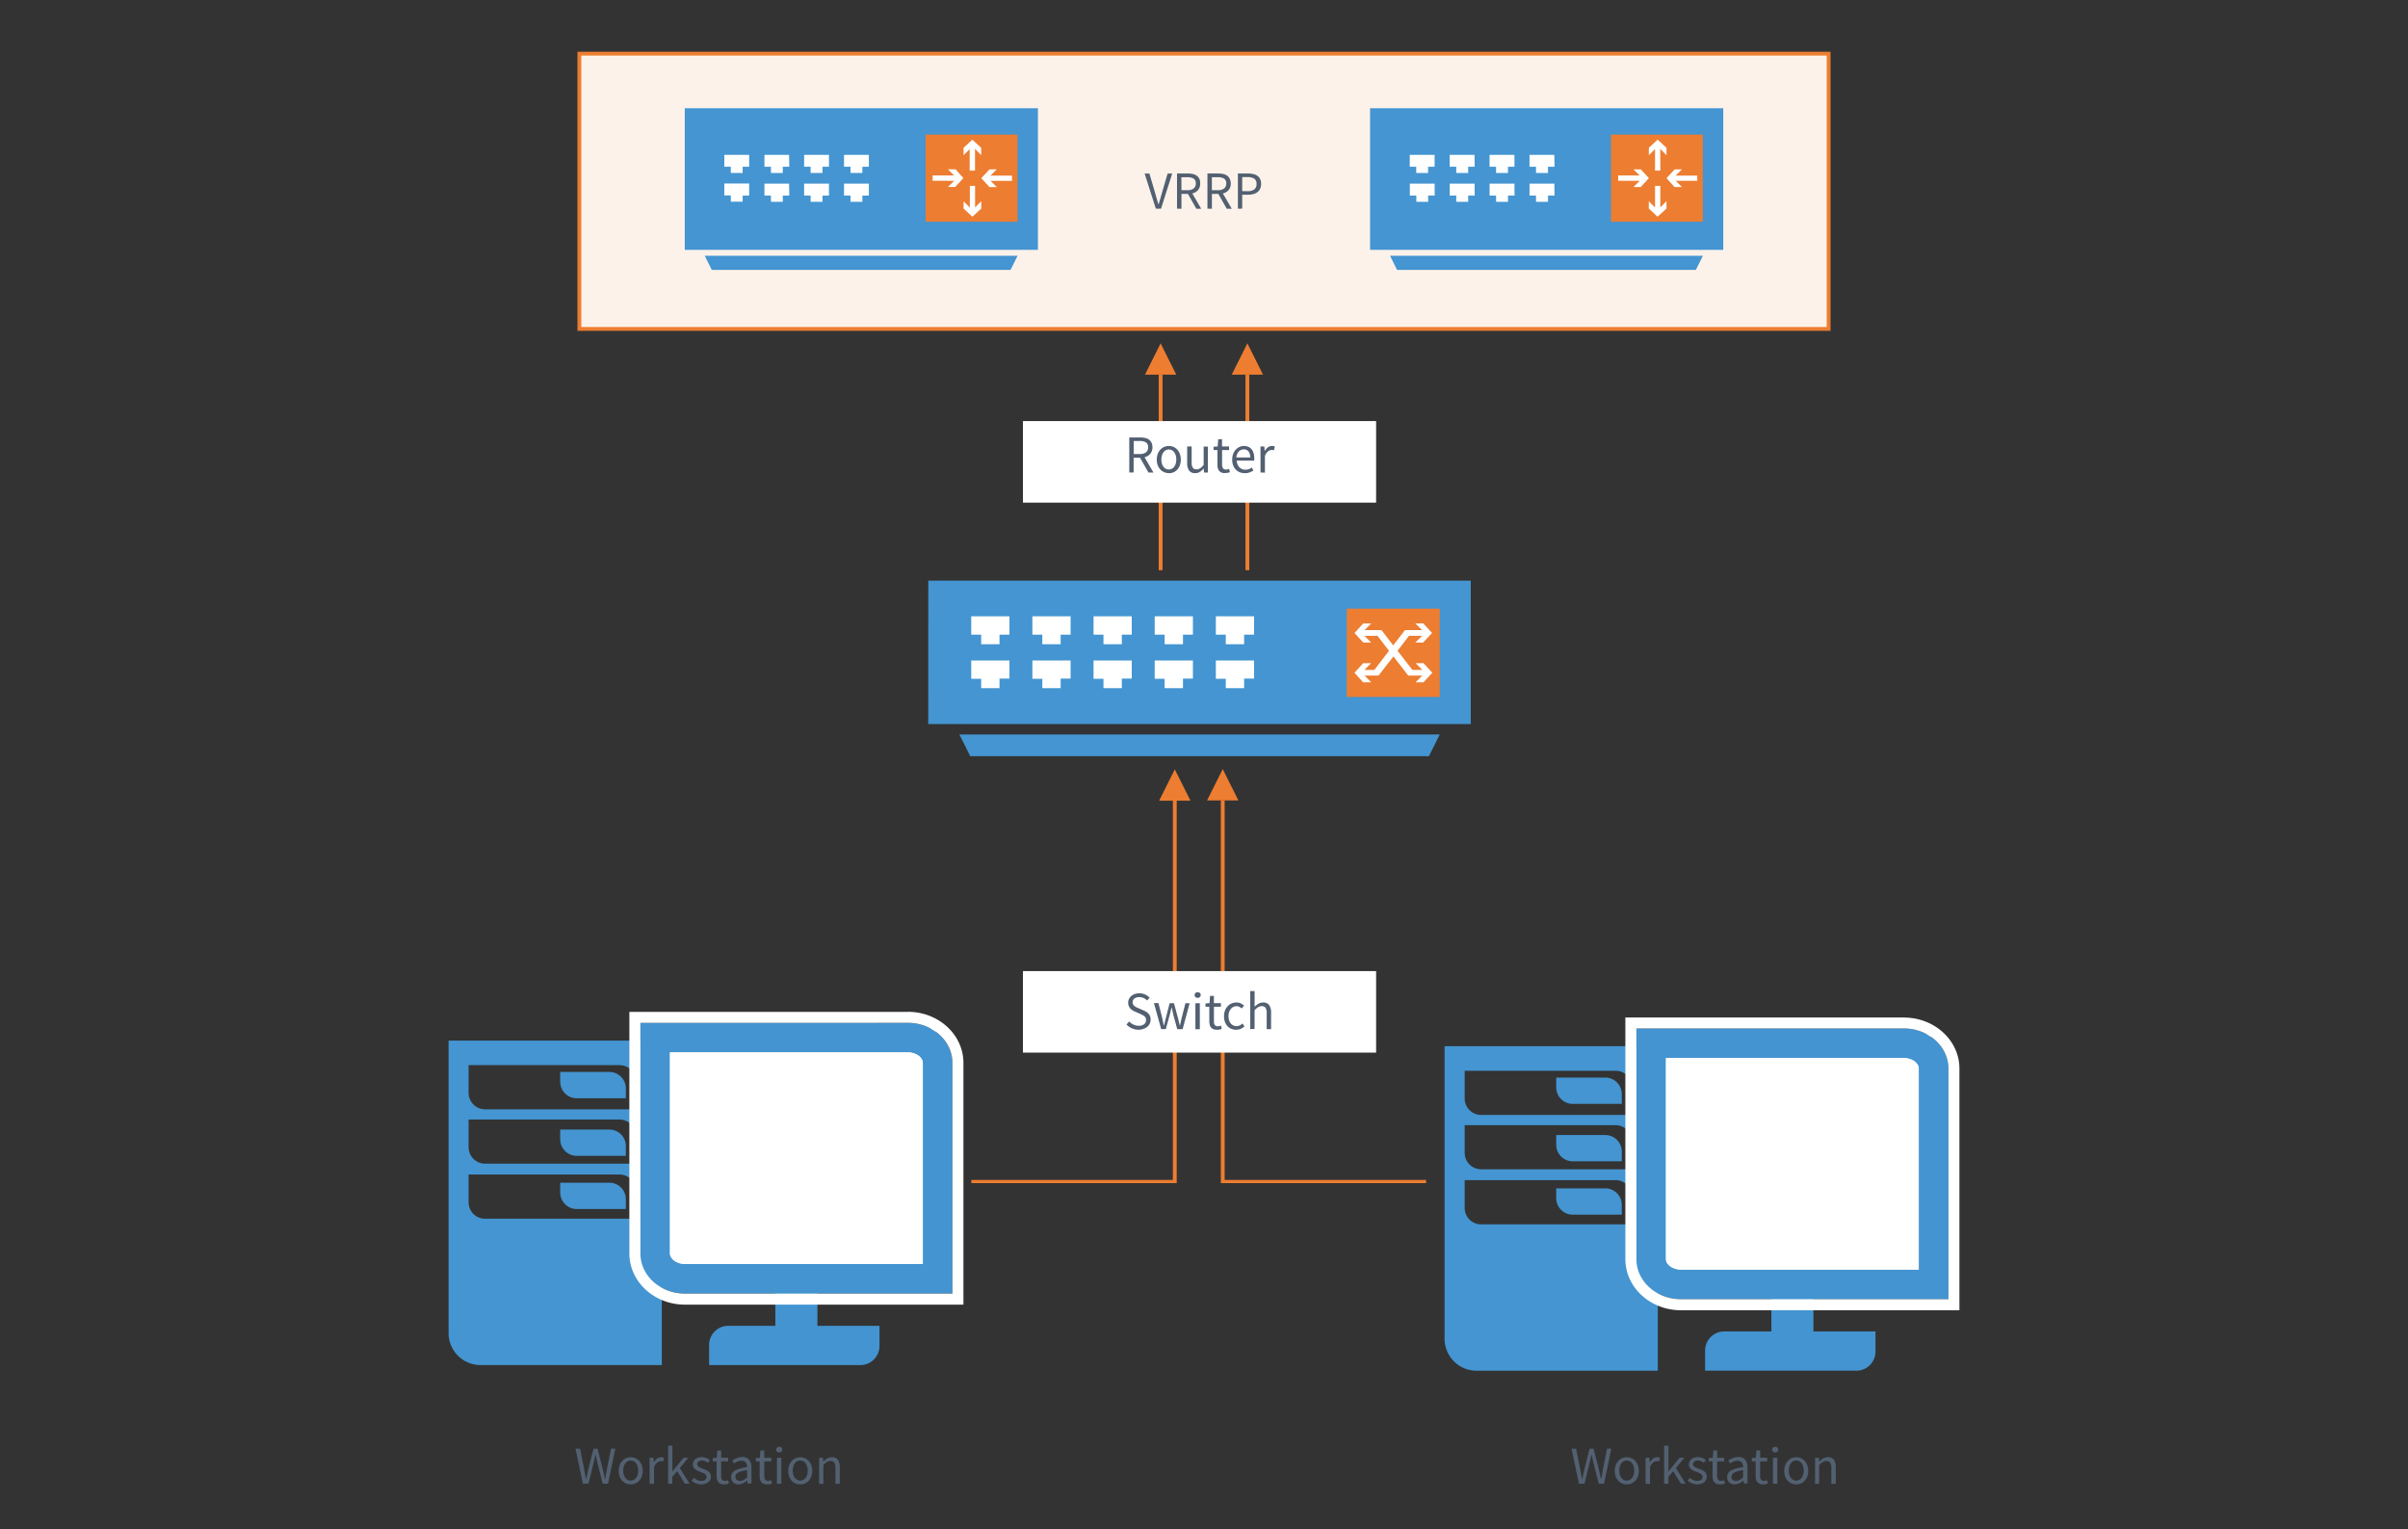 <svg xmlns="http://www.w3.org/2000/svg" data-name="Layer 1" viewBox="0 0 630 400"><rect x="0" y="0" width="630" height="400" fill="#333333" stroke="none"/><path fill="#ed7d31" d="M325.85 98h1v51.14h-1z"/><path fill="#fdf2ea" stroke="#ed7d31" stroke-miterlimit="3" d="M151.58 14.03h326.84v72H151.58z"/><path fill="#4495d1" d="M443.68 70.6l1.85-3.7h-81.86l1.84 3.7zm7.17-42.3h-92.4v37.05h92.4z"/><path fill="#ed7d31" d="M421.46 35.2h24.05V58h-24.04z"/><path fill="#fff" d="M375.33 40.5h-6.5v3.12h1.7v1.63h3.1v-1.63h1.7zm10.44 0h-6.5v3.12H381v1.63h3.12v-1.63h1.7zm10.44 0h-6.5v3.12h1.7v1.63h3.12v-1.63h1.7zm10.45 0h-6.5v3.12h1.7v1.63H405v-1.63h1.7zm0 7.53h-6.5v3.12h1.7v1.63H405v-1.62h1.7zm-10.44 0h-6.5v3.12h1.7v1.63h3.12v-1.62h1.7zm-10.43 0h-6.5v3.12H381v1.63h3.12v-1.62h1.7zm-10.44 0h-6.5v3.12h1.7v1.63h3.1v-1.62h1.7zM433 54.28l-1.63-1.64v1.9l2.3 2.15 2.33-2.14v-1.94l-1.62 1.64v-5.63H433zm5.4-8.35l1.65-1.63h-1.9L436 46.6l2.12 2.32h1.93l-1.63-1.62h5.62v-1.37zm-4.04-7L436 40.6v-1.94l-2.32-2.13-2.3 2.13v1.94L433 39v5.62h1.4zM429 47.3l-1.64 1.62h1.9l2.14-2.32-2.12-2.3h-1.93l1.63 1.6h-5.62v1.38z"/><g data-name="group30-1"><path fill="#4495d1" d="M264.38 70.6l1.85-3.7h-81.85l1.84 3.7zm7.17-42.3h-92.4v37.05h92.4z" data-name="shape31-2"/><path fill="#ed7d31" d="M242.16 35.2h24.05V58h-24.04z" data-name="shape32-4"/><path fill="#fff" d="M196 40.5h-6.5v3.12h1.7v1.63h3.1v-1.63h1.7zm10.44 0H200v3.12h1.7v1.63h3.1v-1.63h1.7zm10.44 0h-6.5v3.12h1.7v1.63h3.1v-1.63h1.7zm10.44 0h-6.5v3.12h1.7v1.63h3.1v-1.63h1.7zm0 7.53h-6.5v3.12h1.7v1.63h3.1v-1.62h1.7zm-10.44 0h-6.5v3.12h1.7v1.63h3.1v-1.62h1.7zm-10.44 0H200v3.12h1.7v1.63h3.1v-1.62h1.7zM196 48h-6.5v3.12h1.7v1.63h3.1v-1.6h1.7z" data-name="shape33-6"/><path fill="#fff" d="M253.73 54.28l-1.63-1.64v1.9l2.3 2.15 2.33-2.14v-1.94l-1.62 1.64v-5.63h-1.36zm5.4-8.35l1.65-1.63h-1.9l-2.14 2.3 2.12 2.33h1.93l-1.64-1.62h5.62v-1.37zm-4.04-7l1.62 1.65v-1.92l-2.32-2.13-2.3 2.13v1.94l1.6-1.6v5.62h1.4zm-5.42 8.36L248 48.9h1.9l2.14-2.32-2.04-2.3h-2l1.63 1.62H244v1.37z" data-name="shape34-9"/></g><path fill="#4495d1" d="M373.85 197.78l2.84-5.68H251l2.84 5.68zm-131-8.4H384.8v-37.5H242.87z"/><path fill="#ed7d31" d="M352.35 159.2h24.33v23.1h-24.33z"/><path fill="#fff" d="M264.1 172.76h-10v4.78h2.6V180h4.8v-2.5h2.6zm16 0h-10v4.78h2.6V180h4.8v-2.5h2.6zm16 0h-10v4.78h2.6V180h4.8v-2.5h2.6zm16 0h-10v4.78h2.6V180h4.8v-2.5h2.6zm16 0h-10v4.78h2.6V180h4.8v-2.5h2.6zm0-11.56h-10v4.8h2.6v2.5h4.8V166h2.6zm-16 0h-10v4.8h2.6v2.5h4.8V166h2.6zm-16 0h-10v4.8h2.6v2.5h4.8V166h2.6zm-16 0h-10v4.8h2.6v2.5h4.8V166h2.6zm-16 0h-10v4.8h2.6v2.5h4.8V166h2.6zM365.63 170.22l3-3.92h3.43l-1.77 1.76h2.05l2.32-2.5-2.3-2.5h-2.07l1.77 1.75h-4.48l-3.08 4-3.06-4H357l1.77-1.74h-2.1l-2.3 2.5 2.32 2.5h2.06l-1.78-1.76h3.43l3 3.92-3.84 5h-2.6l1.77-1.77h-2.07l-2.3 2.5 2.28 2.5h2.1L357 176.7h3.66l3.9-5 3.88 5h3.67l-1.76 1.76h2.08l2.3-2.5-2.3-2.5h-2.07l1.77 1.76h-2.6z"/><path fill="#ed7d31" d="M303.26 209.43l4.1-8.2 4.1 8.2h-8.2"/><path fill="#ed7d31" d="M315.8 209.36l4.1-8.2 4.1 8.2h-8.2" data-name="lend4"/><path fill="#ed7d31" d="M303.15 98h1v51.14h-1zM307.86 309.46h-53.73v-.84h52.73v-99.26h1v100.1M373.1 309.46h-53.7v-100.1h1v99.26h52.7v.84"/><path fill="#fff" d="M267.63 110.14h92.4v21.33h-92.4zM267.63 254h92.4v21.32h-92.4z"/><path fill="#526071" d="M295.45 123.58v-9.16h2.86a5.93 5.93 0 0 1 1.3.13 2.75 2.75 0 0 1 1 .44 2.1 2.1 0 0 1 .66.8 2.73 2.73 0 0 1 .24 1.2 2.53 2.53 0 0 1-.56 1.7 2.85 2.85 0 0 1-1.5.9l2.32 4h-1.3l-2.22-3.88h-1.66v3.87zm1.16-4.82h1.55a2.67 2.67 0 0 0 1.65-.44 1.58 1.58 0 0 0 .57-1.33 1.4 1.4 0 0 0-.57-1.28 3.1 3.1 0 0 0-1.65-.36h-1.54zM305.8 123.75a3.05 3.05 0 0 1-1.2-.24 2.94 2.94 0 0 1-1-.68 3.36 3.36 0 0 1-.7-1.12 4.54 4.54 0 0 1 0-3 3.45 3.45 0 0 1 .7-1.12 2.9 2.9 0 0 1 1-.7 3.12 3.12 0 0 1 2.4 0 2.9 2.9 0 0 1 1 .7 3.46 3.46 0 0 1 .68 1.13 4.53 4.53 0 0 1 0 3 3.37 3.37 0 0 1-.7 1.13 2.94 2.94 0 0 1-1 .7 3.06 3.06 0 0 1-1.2.22zm0-.95a1.7 1.7 0 0 0 .8-.2 1.82 1.82 0 0 0 .6-.52 2.52 2.52 0 0 0 .4-.82 3.75 3.75 0 0 0 .15-1.06 3.83 3.83 0 0 0-.14-1.07 2.6 2.6 0 0 0-.4-.83 1.8 1.8 0 0 0-.6-.54 1.78 1.78 0 0 0-1.6 0 1.8 1.8 0 0 0-.62.54 2.6 2.6 0 0 0-.4.83 3.83 3.83 0 0 0-.14 1.07 3.75 3.75 0 0 0 .14 1.06 2.52 2.52 0 0 0 .4.82 1.82 1.82 0 0 0 .62.53 1.7 1.7 0 0 0 .8.2zM312.7 123.75a1.84 1.84 0 0 1-1.6-.67 3.3 3.3 0 0 1-.5-2v-4.3h1.17v4.15a2.47 2.47 0 0 0 .3 1.4 1.1 1.1 0 0 0 1 .42 1.64 1.64 0 0 0 .94-.27 4.4 4.4 0 0 0 .9-.87v-4.8h1.1v6.78h-1l-.1-1.06a4.52 4.52 0 0 1-1 .9 2.25 2.25 0 0 1-1.2.33zM320.46 123.75a2.2 2.2 0 0 1-.92-.17 1.58 1.58 0 0 1-.6-.46 1.8 1.8 0 0 1-.33-.7 4.05 4.05 0 0 1-.1-.93v-3.77h-1v-.87l1.07-.07.14-1.9h1v1.9h1.84v.93h-1.83v3.77a1.72 1.72 0 0 0 .24 1 .9.9 0 0 0 .82.34 1.53 1.53 0 0 0 .4-.06l.37-.13.22.87a5.9 5.9 0 0 1-.6.17 2.84 2.84 0 0 1-.7.05zM325.6 123.75a3.33 3.33 0 0 1-1.28-.24 3 3 0 0 1-1-.7 3.24 3.24 0 0 1-.7-1.1 4.15 4.15 0 0 1-.24-1.5 4.1 4.1 0 0 1 .26-1.5 3.5 3.5 0 0 1 .68-1.1 3 3 0 0 1 1-.72 2.73 2.73 0 0 1 1.13-.24 2.84 2.84 0 0 1 1.15.22 2.25 2.25 0 0 1 .85.64 2.94 2.94 0 0 1 .52 1 4.43 4.43 0 0 1 .18 1.3v.37a1.75 1.75 0 0 1 0 .3h-4.58a2.65 2.65 0 0 0 .68 1.73 2.1 2.1 0 0 0 1.6.64 2.67 2.67 0 0 0 .9-.15 4 4 0 0 0 .78-.4l.4.76a5.8 5.8 0 0 1-1 .5 3.45 3.45 0 0 1-1.33.2zm-2.14-4.1h3.63a2.43 2.43 0 0 0-.45-1.58 1.5 1.5 0 0 0-1.24-.54 1.76 1.76 0 0 0-.68.14 1.83 1.83 0 0 0-.6.4 2.26 2.26 0 0 0-.43.67 3 3 0 0 0-.24.9zM329.78 123.58v-6.8h1l.1 1.24a3.14 3.14 0 0 1 .84-1 1.75 1.75 0 0 1 1.08-.38 1.82 1.82 0 0 1 .73.14l-.22 1-.3-.08a1.82 1.82 0 0 0-.35 0 1.52 1.52 0 0 0-.9.35 2.77 2.77 0 0 0-.82 1.22v4.36zM297.92 269.34a4.4 4.4 0 0 1-3.2-1.36l.7-.8a3.8 3.8 0 0 0 1.14.82 3.17 3.17 0 0 0 1.38.3 2.17 2.17 0 0 0 1.4-.4 1.33 1.33 0 0 0 .5-1.08 1.35 1.35 0 0 0-.1-.6 1.3 1.3 0 0 0-.33-.4 2.34 2.34 0 0 0-.47-.32l-.6-.3-1.3-.56a6.1 6.1 0 0 1-.67-.34 2.67 2.67 0 0 1-.6-.47 2.27 2.27 0 0 1-.43-.66 2.2 2.2 0 0 1-.17-.9 2.18 2.18 0 0 1 .22-1 2.36 2.36 0 0 1 .6-.77 2.8 2.8 0 0 1 .9-.5 3.5 3.5 0 0 1 1.16-.2 3.67 3.67 0 0 1 1.52.32 3.8 3.8 0 0 1 1.2.82l-.64.75a3.3 3.3 0 0 0-.93-.65 2.78 2.78 0 0 0-1.16-.23 2 2 0 0 0-1.24.36 1.17 1.17 0 0 0-.47 1 1.12 1.12 0 0 0 .13.57 1.4 1.4 0 0 0 .36.4 2.92 2.92 0 0 0 .5.32l.53.24 1.3.57a5.6 5.6 0 0 1 .74.38 2.65 2.65 0 0 1 .6.5 2.18 2.18 0 0 1 .4.67 2.47 2.47 0 0 1 .14.9 2.42 2.42 0 0 1-.22 1 2.46 2.46 0 0 1-.62.82 3 3 0 0 1-1 .56 3.9 3.9 0 0 1-1.28.24zM303.8 269.17l-1.9-6.8h1.18l1 3.94.2.96.2.94h.07l.22-.94q.1-.47.24-.94l1-3.93h1.13l1.06 3.92.23.95.23.94h.06l.2-.93c.08-.3.15-.62.22-.95l1-3.93h1.1l-1.83 6.78H308l-1-3.65-.22-1-.23-1h-.06q-.12.52-.23 1t-.25 1l-1 3.63zM313.35 261a.8.8 0 0 1-.57-.2.73.73 0 0 1 0-1.08.9.9 0 0 1 1.13 0 .73.73 0 0 1 0 1.07.8.8 0 0 1-.55.2zm-.6 8.2v-6.8h1.16v6.8zM318.33 269.34a2.22 2.22 0 0 1-.92-.17 1.57 1.57 0 0 1-.6-.46 1.8 1.8 0 0 1-.32-.7 4.05 4.05 0 0 1-.1-.92v-3.76h-1v-.87l1.06-.07.14-1.9h1v1.9h1.83v.94h-1.82v3.77a1.73 1.73 0 0 0 .23 1 .9.9 0 0 0 .83.33 1.54 1.54 0 0 0 .4-.06l.37-.13.22.87a6.06 6.06 0 0 1-.6.18 2.87 2.87 0 0 1-.7.06zM323.4 269.34a3.3 3.3 0 0 1-1.25-.24 2.82 2.82 0 0 1-1-.7 3.24 3.24 0 0 1-.67-1.1 4.32 4.32 0 0 1-.24-1.5 4 4 0 0 1 .27-1.53 3.42 3.42 0 0 1 .72-1.12 3 3 0 0 1 1-.7 3.34 3.34 0 0 1 1.25-.24 2.55 2.55 0 0 1 1.15.25 3.88 3.88 0 0 1 .84.56l-.6.76a2.9 2.9 0 0 0-.6-.43 1.6 1.6 0 0 0-.74-.17 1.9 1.9 0 0 0-1.52.73 2.66 2.66 0 0 0-.44.82 3.38 3.38 0 0 0-.16 1.07 3.43 3.43 0 0 0 .15 1.05 2.56 2.56 0 0 0 .43.82 1.88 1.88 0 0 0 .66.53 2 2 0 0 0 .85.2 1.9 1.9 0 0 0 .86-.2 3.52 3.52 0 0 0 .72-.5l.5.78a3.66 3.66 0 0 1-1 .64 3.05 3.05 0 0 1-1.17.22zM327.1 269.17v-9.95h1.14v4.1a6.35 6.35 0 0 1 1-.78 2.32 2.32 0 0 1 1.24-.33 1.82 1.82 0 0 1 1.57.68 3.3 3.3 0 0 1 .5 2v4.3h-1.15V265a2.43 2.43 0 0 0-.3-1.4 1.12 1.12 0 0 0-1-.42 1.67 1.67 0 0 0-.95.26 6.1 6.1 0 0 0-.92.78v4.92zM413.1 388.1l-1.94-9.18h1.2l1 5q.13.75.27 1.48t.27 1.48h.06q.15-.75.32-1.5t.32-1.46l1.27-5h1.06l1.27 5 .34 1.47.33 1.48h.06l.25-1.5.27-1.46 1-5h1.12l-1.9 9.17h-1.4l-1.38-5.53q-.14-.53-.24-1l-.22-1h-.06q-.1.53-.23 1t-.23 1l-1.36 5.52zM425.6 388.26a3 3 0 0 1-1.2-.24 2.93 2.93 0 0 1-1-.7 3.34 3.34 0 0 1-.68-1.1 4.53 4.53 0 0 1 0-3 3.44 3.44 0 0 1 .7-1.13 2.88 2.88 0 0 1 1-.7 3.12 3.12 0 0 1 2.38 0 2.9 2.9 0 0 1 1 .7 3.46 3.46 0 0 1 .7 1.12 4.53 4.53 0 0 1 0 3 3.36 3.36 0 0 1-.7 1.12 3 3 0 0 1-1 .7 3 3 0 0 1-1.2.22zm0-1a1.7 1.7 0 0 0 .8-.2 1.84 1.84 0 0 0 .62-.52 2.53 2.53 0 0 0 .4-.82 3.77 3.77 0 0 0 .14-1.06 3.84 3.84 0 0 0-.14-1.07 2.63 2.63 0 0 0-.4-.84 1.8 1.8 0 0 0-.62-.54 1.77 1.77 0 0 0-1.6 0 1.8 1.8 0 0 0-.6.54 2.6 2.6 0 0 0-.4.83 3.84 3.84 0 0 0-.15 1.06 3.77 3.77 0 0 0 .14 1.06 2.5 2.5 0 0 0 .4.82 1.82 1.82 0 0 0 .6.53 1.7 1.7 0 0 0 .8.24zM430.53 388.1v-6.8h1l.1 1.23a3.14 3.14 0 0 1 .84-1 1.75 1.75 0 0 1 1.08-.38 1.8 1.8 0 0 1 .73.14l-.22 1-.3-.1a1.82 1.82 0 0 0-.36 0 1.53 1.53 0 0 0-.9.36 2.77 2.77 0 0 0-.82 1.22v4.36zM435.38 388.1v-9.96h1.13v6.73l2.9-3.58h1.27l-2.23 2.7 2.58 4.07h-1.26l-2-3.27-1.27 1.48v1.8zM444.07 388.26a3.66 3.66 0 0 1-1.38-.27 4.27 4.27 0 0 1-1.16-.68l.57-.77a4.58 4.58 0 0 0 .93.6 2.48 2.48 0 0 0 1.08.2 1.44 1.44 0 0 0 1-.3 1 1 0 0 0 .34-.75.77.77 0 0 0-.14-.46 1.37 1.37 0 0 0-.36-.34 2.62 2.62 0 0 0-.5-.26l-.56-.22q-.36-.13-.73-.3a2.9 2.9 0 0 1-.65-.38 2 2 0 0 1-.47-.54 1.43 1.43 0 0 1-.18-.74 1.84 1.84 0 0 1 .16-.76 1.74 1.74 0 0 1 .47-.6 2.17 2.17 0 0 1 .73-.42 3.28 3.28 0 0 1 2.16.08 3.66 3.66 0 0 1 .93.54l-.55.73a3.6 3.6 0 0 0-.73-.43 2 2 0 0 0-.82-.17 1.3 1.3 0 0 0-.94.3.92.92 0 0 0-.3.67.7.7 0 0 0 .13.4 1.2 1.2 0 0 0 .32.32 2.74 2.74 0 0 0 .48.24l.57.22.73.3a2.84 2.84 0 0 1 .66.37 1.9 1.9 0 0 1 .48.57 1.62 1.62 0 0 1 .2.8 1.92 1.92 0 0 1-.17.8 1.86 1.86 0 0 1-.48.63 2.26 2.26 0 0 1-.8.44 3.27 3.27 0 0 1-1.03.16zM450 388.26a2.22 2.22 0 0 1-.92-.17 1.57 1.57 0 0 1-.6-.47 1.78 1.78 0 0 1-.33-.7 4 4 0 0 1-.1-.93v-3.76h-1v-.87l1.06-.07.15-1.9h1v1.9h1.83v.94h-1.83V386a1.73 1.73 0 0 0 .23 1 .9.9 0 0 0 .82.34 1.52 1.52 0 0 0 .4-.06l.37-.13.22.87a6 6 0 0 1-.62.17 2.87 2.87 0 0 1-.68.06zM453.86 388.26a2.06 2.06 0 0 1-1.42-.5 1.8 1.8 0 0 1-.57-1.43 1.88 1.88 0 0 1 1-1.7 8.2 8.2 0 0 1 3.17-.84 3.12 3.12 0 0 0-.06-.64 1.57 1.57 0 0 0-.22-.54 1.14 1.14 0 0 0-.43-.38 1.45 1.45 0 0 0-.7-.15 2.76 2.76 0 0 0-1.1.2 5.47 5.47 0 0 0-.9.5l-.46-.8a7.32 7.32 0 0 1 1.16-.58 3.88 3.88 0 0 1 1.5-.3 2.1 2.1 0 0 1 1.8.77 3.36 3.36 0 0 1 .57 2v4.15h-.95l-.1-.8a5.72 5.72 0 0 1-1 .68 2.6 2.6 0 0 1-1.3.33zm.34-.92a1.93 1.93 0 0 0 .92-.23 4.63 4.63 0 0 0 .92-.67v-1.9a11.66 11.66 0 0 0-1.43.28 3.78 3.78 0 0 0-.93.37 1.4 1.4 0 0 0-.52.48 1.14 1.14 0 0 0-.16.6 1 1 0 0 0 .34.83 1.42 1.42 0 0 0 .86.25zM461.28 388.26a2.22 2.22 0 0 1-.92-.17 1.57 1.57 0 0 1-.6-.47 1.78 1.78 0 0 1-.33-.7 4 4 0 0 1-.1-.93v-3.76h-1v-.87l1.06-.07.13-1.9h1v1.9h1.83v.94h-1.86V386a1.73 1.73 0 0 0 .23 1 .9.9 0 0 0 .82.34 1.52 1.52 0 0 0 .4-.06l.37-.13.22.87a6 6 0 0 1-.6.17 2.87 2.87 0 0 1-.66.06zM464.45 379.9a.8.8 0 0 1-.57-.2.73.73 0 0 1 0-1.08.9.9 0 0 1 1.13 0 .73.73 0 0 1 0 1.07.8.8 0 0 1-.55.2zm-.6 8.2v-6.8H465v6.8zM469.94 388.26a3 3 0 0 1-1.2-.24 2.93 2.93 0 0 1-1-.7 3.34 3.34 0 0 1-.68-1.1 4.53 4.53 0 0 1 0-3 3.44 3.44 0 0 1 .7-1.13 2.88 2.88 0 0 1 1-.7 3.12 3.12 0 0 1 2.38 0 2.9 2.9 0 0 1 1 .7 3.46 3.46 0 0 1 .7 1.12 4.53 4.53 0 0 1 0 3 3.36 3.36 0 0 1-.7 1.12 3 3 0 0 1-1 .7 3 3 0 0 1-1.2.22zm0-1a1.7 1.7 0 0 0 .8-.2 1.84 1.84 0 0 0 .62-.52 2.53 2.53 0 0 0 .4-.82 3.77 3.77 0 0 0 .14-1.06 3.84 3.84 0 0 0-.14-1.07 2.63 2.63 0 0 0-.4-.84 1.8 1.8 0 0 0-.62-.54 1.77 1.77 0 0 0-1.6 0 1.8 1.8 0 0 0-.6.54 2.6 2.6 0 0 0-.4.83 3.84 3.84 0 0 0-.15 1.06 3.77 3.77 0 0 0 .13 1.06 2.5 2.5 0 0 0 .4.82 1.82 1.82 0 0 0 .62.53 1.7 1.7 0 0 0 .8.24zM474.87 388.1v-6.8h1l.1 1a5.53 5.53 0 0 1 1-.82 2.35 2.35 0 0 1 1.25-.33 1.83 1.83 0 0 1 1.57.67 3.3 3.3 0 0 1 .5 2v4.3h-1.16v-4.15a2.42 2.42 0 0 0-.3-1.4 1.12 1.12 0 0 0-1-.42 1.67 1.67 0 0 0-.95.27 6.14 6.14 0 0 0-.93.78v4.92zM152.5 388.1l-1.93-9.18h1.2l1 5q.13.75.27 1.48t.27 1.48h.07l.32-1.5.3-1.46 1.28-5h1.06l1.27 5 .34 1.47.34 1.48h.06l.25-1.5.26-1.46 1-5h1.12l-1.9 9.17h-1.4l-1.38-5.53-.23-1-.22-1h-.06l-.24 1-.23 1-1.35 5.52zM165 388.26a3 3 0 0 1-1.2-.24 2.94 2.94 0 0 1-1-.7 3.35 3.35 0 0 1-.68-1.1 4.54 4.54 0 0 1 0-3 3.45 3.45 0 0 1 .7-1.13 2.9 2.9 0 0 1 1-.7 3.12 3.12 0 0 1 2.38 0 2.9 2.9 0 0 1 1 .7 3.46 3.46 0 0 1 .7 1.12 4.53 4.53 0 0 1 0 3 3.36 3.36 0 0 1-.7 1.12 2.94 2.94 0 0 1-1 .7 3 3 0 0 1-1.2.22zm0-1a1.7 1.7 0 0 0 .8-.2 1.83 1.83 0 0 0 .62-.52 2.5 2.5 0 0 0 .4-.82 3.75 3.75 0 0 0 .14-1.06 3.82 3.82 0 0 0-.14-1.07 2.6 2.6 0 0 0-.4-.84 1.8 1.8 0 0 0-.62-.54 1.77 1.77 0 0 0-1.6 0 1.8 1.8 0 0 0-.6.54 2.6 2.6 0 0 0-.4.83 3.82 3.82 0 0 0-.15 1.06 3.75 3.75 0 0 0 .14 1.06 2.5 2.5 0 0 0 .4.82 1.83 1.83 0 0 0 .6.53 1.7 1.7 0 0 0 .8.24zM169.95 388.1v-6.8h1l.1 1.23a3.13 3.13 0 0 1 .85-1 1.75 1.75 0 0 1 1.08-.38 1.8 1.8 0 0 1 .73.14l-.2 1-.32-.1a1.83 1.83 0 0 0-.35 0 1.52 1.52 0 0 0-.9.36 2.77 2.77 0 0 0-.82 1.22v4.36zM174.8 388.1v-9.96h1.12v6.73l2.9-3.58h1.26l-2.23 2.7 2.58 4.07h-1.26l-2-3.27-1.27 1.48v1.8zM183.48 388.26a3.66 3.66 0 0 1-1.38-.27 4.3 4.3 0 0 1-1.15-.68l.57-.77a4.56 4.56 0 0 0 .92.6 2.48 2.48 0 0 0 1.08.2 1.44 1.44 0 0 0 1-.3 1 1 0 0 0 .33-.75.77.77 0 0 0-.14-.46 1.4 1.4 0 0 0-.35-.34 2.6 2.6 0 0 0-.5-.26l-.56-.22q-.37-.13-.74-.3a2.88 2.88 0 0 1-.65-.38 2 2 0 0 1-.46-.54 1.43 1.43 0 0 1-.18-.74 1.83 1.83 0 0 1 .16-.76 1.75 1.75 0 0 1 .46-.6 2.17 2.17 0 0 1 .73-.42 3.28 3.28 0 0 1 2.17.08 3.66 3.66 0 0 1 .93.54l-.54.73a3.64 3.64 0 0 0-.73-.43 2 2 0 0 0-.82-.17 1.3 1.3 0 0 0-.93.3.93.93 0 0 0-.3.67.7.7 0 0 0 .13.4 1.18 1.18 0 0 0 .33.32 2.75 2.75 0 0 0 .48.24l.58.22.73.3a2.82 2.82 0 0 1 .67.37 1.9 1.9 0 0 1 .48.57 1.63 1.63 0 0 1 .2.8 1.9 1.9 0 0 1-.17.8 1.86 1.86 0 0 1-.48.63 2.27 2.27 0 0 1-.78.44 3.28 3.28 0 0 1-1.04.16zM189.42 388.26a2.22 2.22 0 0 1-.92-.17 1.57 1.57 0 0 1-.6-.47 1.8 1.8 0 0 1-.33-.7 4 4 0 0 1-.1-.93v-3.76h-1v-.87l1.06-.07.14-1.9h1v1.9h1.83v.94h-1.83V386a1.73 1.73 0 0 0 .23 1 .9.9 0 0 0 .82.34 1.53 1.53 0 0 0 .4-.06l.37-.13.2.87a6 6 0 0 1-.6.17 2.87 2.87 0 0 1-.68.06zM193.28 388.26a2.06 2.06 0 0 1-1.42-.5 1.8 1.8 0 0 1-.57-1.43 1.9 1.9 0 0 1 1-1.7 8.2 8.2 0 0 1 3.16-.84 3.12 3.12 0 0 0-.06-.64 1.56 1.56 0 0 0-.22-.54 1.14 1.14 0 0 0-.43-.38 1.45 1.45 0 0 0-.7-.15 2.76 2.76 0 0 0-1.1.2 5.46 5.46 0 0 0-.9.5l-.46-.8a7.35 7.35 0 0 1 1.15-.58 3.88 3.88 0 0 1 1.5-.3 2.1 2.1 0 0 1 1.8.77 3.36 3.36 0 0 1 .57 2v4.15h-1l-.1-.8a5.7 5.7 0 0 1-1 .68 2.6 2.6 0 0 1-1.24.33zm.33-.92a1.93 1.93 0 0 0 .93-.23 4.62 4.62 0 0 0 .92-.67v-1.9a11.7 11.7 0 0 0-1.43.28 3.8 3.8 0 0 0-.94.37 1.4 1.4 0 0 0-.52.48 1.14 1.14 0 0 0-.16.6 1 1 0 0 0 .35.83 1.42 1.42 0 0 0 .86.25zM200.7 388.26a2.22 2.22 0 0 1-.92-.17 1.57 1.57 0 0 1-.6-.47 1.8 1.8 0 0 1-.33-.7 4 4 0 0 1-.1-.93v-3.76h-1v-.87l1.06-.07.15-1.9h1v1.9h1.83v.94h-1.83V386a1.73 1.73 0 0 0 .23 1 .9.9 0 0 0 .82.34 1.53 1.53 0 0 0 .4-.06l.37-.13.22.87a6 6 0 0 1-.62.17 2.87 2.87 0 0 1-.68.06zM203.87 379.9a.8.8 0 0 1-.57-.2.73.73 0 0 1 0-1.08.9.9 0 0 1 1.13 0 .73.73 0 0 1 0 1.07.8.8 0 0 1-.56.2zm-.6 8.2v-6.8h1.16v6.8zM209.36 388.26a3 3 0 0 1-1.2-.24 2.94 2.94 0 0 1-1-.7 3.35 3.35 0 0 1-.68-1.1 4.54 4.54 0 0 1 0-3 3.45 3.45 0 0 1 .7-1.13 2.9 2.9 0 0 1 1-.7 3.12 3.12 0 0 1 2.38 0 2.9 2.9 0 0 1 1 .7 3.46 3.46 0 0 1 .7 1.12 4.53 4.53 0 0 1 0 3 3.36 3.36 0 0 1-.7 1.12 2.94 2.94 0 0 1-1 .7 3 3 0 0 1-1.2.22zm0-1a1.7 1.7 0 0 0 .8-.2 1.83 1.83 0 0 0 .62-.52 2.5 2.5 0 0 0 .4-.82 3.75 3.75 0 0 0 .14-1.06 3.82 3.82 0 0 0-.14-1.07 2.6 2.6 0 0 0-.4-.84 1.8 1.8 0 0 0-.62-.54 1.77 1.77 0 0 0-1.6 0 1.8 1.8 0 0 0-.6.54 2.6 2.6 0 0 0-.4.83 3.82 3.82 0 0 0-.15 1.06 3.75 3.75 0 0 0 .15 1.06 2.5 2.5 0 0 0 .4.82 1.83 1.83 0 0 0 .62.53 1.7 1.7 0 0 0 .8.24zM214.3 388.1v-6.8h1l.1 1a5.5 5.5 0 0 1 1-.82 2.35 2.35 0 0 1 1.24-.33 1.83 1.83 0 0 1 1.57.67 3.32 3.32 0 0 1 .5 2v4.3h-1.14v-4.15a2.43 2.43 0 0 0-.3-1.4 1.12 1.12 0 0 0-1-.42 1.67 1.67 0 0 0-.95.27 6.1 6.1 0 0 0-.9.78v4.92z"/><path fill="#4495d1" d="M407.14 284.4v-2.55H420a4.3 4.3 0 0 1 4.3 4.3v2.58h-12.85a4.32 4.32 0 0 1-4.3-4.32zM407.14 299.43v-2.55H420a4.3 4.3 0 0 1 4.3 4.3v2.57h-12.85a4.32 4.32 0 0 1-4.3-4.32zM407.14 313.4v-2.57H420a4.3 4.3 0 0 1 4.3 4.3v2.58h-12.85a4.32 4.32 0 0 1-4.3-4.3z"/><path fill="#4495d1" d="M425.37 273.64h-47.43v76.52a8.38 8.38 0 0 0 8.36 8.37h47.43V282a8.37 8.37 0 0 0-8.36-8.36zm1.63 46.6h-39.5a4.3 4.3 0 0 1-4.3-4.32v-7.24h39.48A4.33 4.33 0 0 1 427 313zm0-14.4h-39.5a4.32 4.32 0 0 1-4.3-4.3v-7.24h39.48a4.32 4.32 0 0 1 4.32 4.32zm0-14.22h-39.5a4.32 4.32 0 0 1-4.3-4.32v-7.23h39.48a4.32 4.32 0 0 1 4.32 4.3z"/><g><path fill="#fff" d="M431.67 270.5h73.65v64.44h-73.65z"/><path fill="#4394d1" d="M446.1 353.25a5 5 0 0 1 5-5h39.58v5.27a5 5 0 0 1-5 5H446.1z"/><path fill="#4394d1" d="M467.18 353.7a3.75 3.75 0 0 1-3.74-3.76v-17.2h7.26a3.74 3.74 0 0 1 3.74 3.74v17.2z"/><path fill="#4394d1" d="M439.76 339.8c-6.4 0-11.63-4.7-11.63-10.47V269h70c6.4 0 11.63 4.7 11.63 10.47v60.34zm-3.9-63.06v52.6c0 1.45 1.83 2.73 3.9 2.73H502v-52.6c0-1.45-1.82-2.73-3.9-2.73z"/><path fill="#fff" d="M498.12 269c6.4 0 11.64 4.7 11.64 10.48v60.33h-70c-6.4 0-11.63-4.68-11.63-10.47V269zm-58.36 63.07H502v-52.6c0-1.45-1.83-2.73-3.9-2.73h-62.23v52.6c0 1.45 1.82 2.73 3.9 2.73zm58.36-65.94h-72.88v63.2c0 7.38 6.52 13.38 14.52 13.38h72.88V279.5c0-7.37-6.5-13.35-14.52-13.35zm-59.38 13.5h59.38a2 2 0 0 1 1 .26v49.28h-59.36a2 2 0 0 1-1-.26z"/></g><g><path fill="#4495d1" d="M146.56 282.94v-2.56h12.88a4.3 4.3 0 0 1 4.3 4.3v2.58h-12.87a4.32 4.32 0 0 1-4.3-4.32zM146.56 298v-2.55h12.88a4.3 4.3 0 0 1 4.3 4.3v2.57h-12.87a4.32 4.32 0 0 1-4.3-4.32zM146.56 311.9v-2.55h12.88a4.3 4.3 0 0 1 4.3 4.3v2.58h-12.87a4.32 4.32 0 0 1-4.3-4.32z"/><path fill="#4495d1" d="M164.8 272.17h-47.44v76.52a8.38 8.38 0 0 0 8.36 8.36h47.43v-76.53a8.37 8.37 0 0 0-8.36-8.36zm1.6 46.6h-39.5a4.3 4.3 0 0 1-4.3-4.32v-7.24h39.48a4.33 4.33 0 0 1 4.32 4.33zm0-14.4h-39.5a4.32 4.32 0 0 1-4.3-4.3v-7.24h39.48a4.32 4.32 0 0 1 4.32 4.32zm0-14.22h-39.5a4.32 4.32 0 0 1-4.3-4.32v-7.23h39.48a4.32 4.32 0 0 1 4.32 4.3z"/><g><path fill="#fff" d="M171.08 269.03h73.65v64.44h-73.65z"/><path fill="#4394d1" d="M185.52 351.78a5 5 0 0 1 5-5h39.58v5.27a5 5 0 0 1-5 5h-39.58z"/><path fill="#4394d1" d="M206.6 352.22a3.75 3.75 0 0 1-3.75-3.75v-17.2h7.26a3.74 3.74 0 0 1 3.75 3.74v17.22z"/><path fill="#4394d1" d="M179.17 338.34c-6.4 0-11.63-4.7-11.63-10.48v-60.33h70c6.4 0 11.63 4.7 11.63 10.47v60.34zm-3.9-63.07v52.6c0 1.45 1.83 2.73 3.9 2.73h62.26V278c0-1.46-1.82-2.74-3.9-2.74z"/><path fill="#fff" d="M237.54 267.53c6.4 0 11.64 4.7 11.64 10.48v60.34h-70c-6.4 0-11.63-4.7-11.63-10.48v-60.33zm-58.36 63.07h62.26V278c0-1.46-1.83-2.74-3.9-2.74H175.3v52.6c0 1.46 1.8 2.74 3.88 2.74zm58.36-65.94h-72.88v63.2c0 7.38 6.52 13.38 14.52 13.38h72.88V278c0-7.36-6.5-13.35-14.52-13.35zm-59.38 13.5h59.38a2 2 0 0 1 1 .26v49.3h-59.36a2 2 0 0 1-1-.27z"/></g></g><g><path fill="#ed7d31" d="M299.55 98l4.1-8.2 4.1 8.2h-8.2" data-name="lend4"/></g><g data-name="shape95-23"><path fill="#ed7d31" d="M322.25 98l4.1-8.2 4.1 8.2h-8.2" data-name="lend4"/></g><path fill="#526071" d="M302.4 54.58l-2.93-9.18h1.25l1.47 5q.24.83.43 1.53t.46 1.5h.05l.45-1.5.43-1.53 1.47-5h1.2l-2.92 9.18zM307.94 54.58v-9.2h2.87a5.92 5.92 0 0 1 1.3.14 2.75 2.75 0 0 1 1 .44 2.1 2.1 0 0 1 .67.8A2.75 2.75 0 0 1 314 48a2.53 2.53 0 0 1-.56 1.72 2.86 2.86 0 0 1-1.5.88l2.33 4H313l-2.2-3.88h-1.7v3.88zm1.16-4.83h1.54a2.67 2.67 0 0 0 1.65-.44 1.58 1.58 0 0 0 .56-1.33 1.4 1.4 0 0 0-.57-1.27 3.1 3.1 0 0 0-1.66-.36h-1.54zM315.9 54.58v-9.2h2.87a5.92 5.92 0 0 1 1.3.14 2.75 2.75 0 0 1 1 .44 2.1 2.1 0 0 1 .66.8A2.75 2.75 0 0 1 322 48a2.53 2.53 0 0 1-.56 1.72 2.86 2.86 0 0 1-1.5.88l2.33 4h-1.32l-2.2-3.88h-1.68v3.88zm1.16-4.83h1.54a2.67 2.67 0 0 0 1.65-.44 1.58 1.58 0 0 0 .57-1.33 1.4 1.4 0 0 0-.57-1.27 3.1 3.1 0 0 0-1.65-.36h-1.54zM323.87 54.58v-9.2h2.62a6.57 6.57 0 0 1 1.4.15 3 3 0 0 1 1.1.47 2.14 2.14 0 0 1 .7.83 2.9 2.9 0 0 1 .25 1.27 3 3 0 0 1-.25 1.26 2.34 2.34 0 0 1-.7.88 3.06 3.06 0 0 1-1.06.52 5.1 5.1 0 0 1-1.38.17H325v3.64zM325 50h1.37a2.88 2.88 0 0 0 1.8-.46 1.7 1.7 0 0 0 .57-1.44 1.5 1.5 0 0 0-.6-1.38 3.43 3.43 0 0 0-1.82-.4H325z"/></svg>